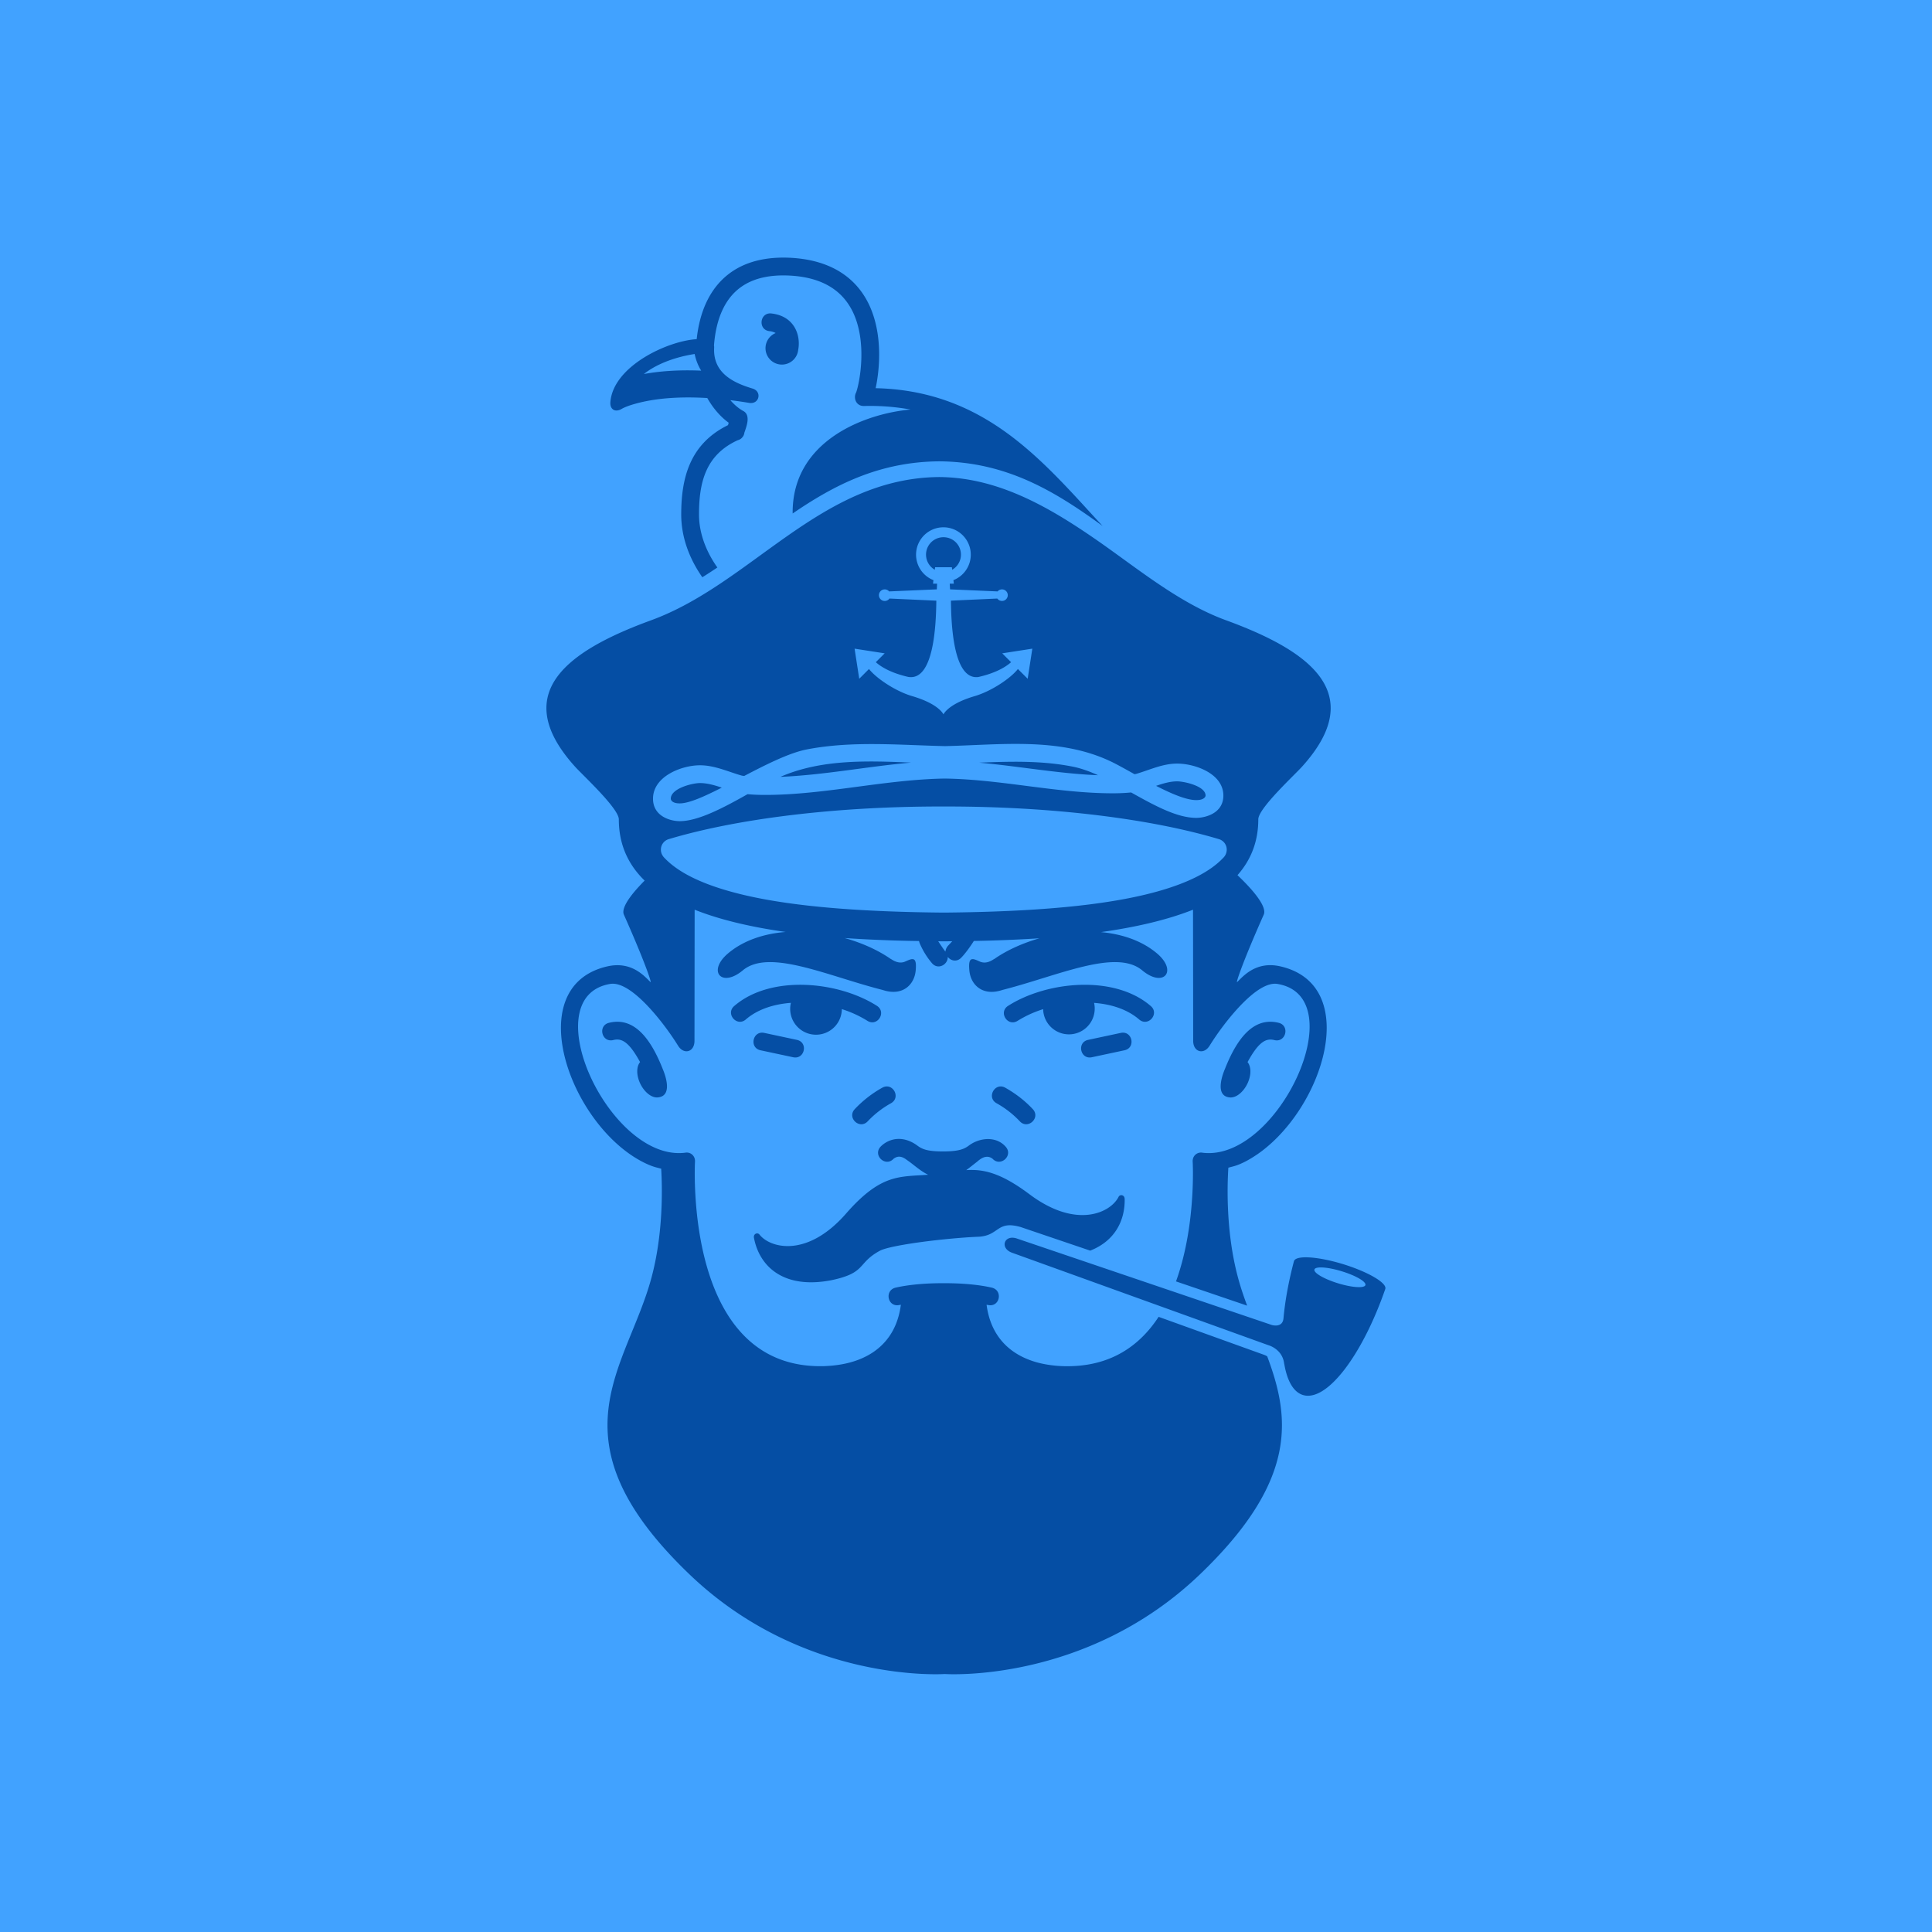 <svg data-v-fde0c5aa="" xmlns="http://www.w3.org/2000/svg" viewBox="0 0 300 300" class="icon"><!----><defs data-v-fde0c5aa=""><!----></defs><rect data-v-fde0c5aa="" fill="#41A2FF" x="0" y="0" width="300px" height="300px" class="logo-background-square"></rect><!----><defs data-v-fde0c5aa=""><!----></defs><g data-v-fde0c5aa="" id="008e795f-0583-4a19-a409-ddd7f6a4771a" fill="#054EA4" stroke="none" transform="matrix(2.272,0,0,2.272,29.634,36.562)"><path d="M28.579 53.811c1.684-.416 2.827 1.016 3.67 3.152.069.163.797 1.859-.344 1.947-.521.041-1.114-.561-1.322-1.288-.134-.468-.078-.886.119-1.127-.783-1.438-1.289-1.642-1.832-1.505-.787.194-1.077-.986-.291-1.179zm45.767 0c.785.193.495 1.373-.293 1.181-.543-.136-1.048.065-1.832 1.505.197.242.256.659.121 1.127-.209.729-.803 1.329-1.322 1.288-1.142-.088-.414-1.784-.345-1.947.843-2.14 1.986-3.57 3.671-3.154zm-28.972 5.901a7.812 7.812 0 0 1 1.879-1.464c.704-.398 1.305.657.601 1.059a6.541 6.541 0 0 0-1.59 1.233c-.552.594-1.442-.235-.89-.828zm11.278.828a6.53 6.53 0 0 0-1.588-1.233c-.705-.4-.105-1.457.6-1.059.723.41 1.357.902 1.879 1.464.553.593-.337 1.422-.891.828zm4.674-5.563l2.229-.476c.793-.168 1.045 1.021.252 1.188l-2.229.476c-.791.168-1.044-1.02-.252-1.188zm3.486-1.393c-.803-.693-1.903-1.046-3.08-1.135a1.763 1.763 0 1 1-3.461.664 1.564 1.564 0 0 1-.02-.235 7.617 7.617 0 0 0-1.743.796c-.684.436-1.336-.589-.651-1.023 2.644-1.686 7.259-2.142 9.75.015.614.527-.181 1.447-.795.918zm-23.647 2.581l-2.229-.476c-.792-.168-.539-1.356.253-1.188l2.229.476c.793.168.54 1.356-.253 1.188zm-4.028-3.501c2.492-2.155 7.107-1.699 9.751-.014.682.435.031 1.459-.654 1.022a7.609 7.609 0 0 0-1.742-.796 1.765 1.765 0 1 1-3.481-.429c-1.175.089-2.278.44-3.081 1.135-.612.531-1.406-.389-.793-.918zm10.001 9.615s.074-.084.213-.187c.718-.524 1.591-.422 2.301.111.316.235.659.399 1.749.399 1.094 0 1.455-.164 1.77-.399.739-.556 1.872-.658 2.514.073.549.599-.348 1.42-.896.822-.313-.23-.622-.125-.89.075l-.084.062a.86.86 0 0 1-.099.088c-.251.191-.483.385-.723.556 1.164-.075 2.349.17 4.323 1.65 3.24 2.428 5.57 1.235 6.092.173.086-.178.406-.151.414.15.027 1.488-.68 2.875-2.355 3.53l-4.746-1.61c-1.648-.473-1.449.559-2.837.658-.757.029-1.67.104-2.575.198-1.875.197-3.742.5-4.228.767-1.565.854-.886 1.502-3.303 2.008-3.223.625-4.907-.895-5.291-2.889-.057-.297.253-.391.374-.233.729.932 3.258 1.614 5.922-1.435 2.39-2.736 3.662-2.5 5.607-2.652-.45-.213-.828-.545-1.257-.871l-.211-.149c-.313-.235-.584-.299-.89-.075-.547.599-1.442-.222-.894-.82zm34.497 9.72c-1.582 4.565-4.011 7.744-5.628 7.25-.649-.199-1.075-.959-1.274-2.101a.59.59 0 0 1-.016-.078c-.133-.982-1.082-1.228-1.082-1.228l-17.486-6.308c-.887-.301-.578-1.278.309-.979l17.417 5.908s.733.227.8-.445c.108-1.195.348-2.525.717-3.916.129-.422 1.627-.324 3.352.201 1.72.53 3.018 1.29 2.891 1.696zm-4.844-1.328c-.07.228.654.649 1.617.945.962.294 1.799.348 1.867.12.07-.229-.654-.649-1.617-.943-.961-.295-1.799-.35-1.867-.122zM66.012 49.052c1.463 1.222.475 2.396-.99 1.175-1.799-1.503-5.758.371-9.521 1.33l-.2.059c-1.225.333-2.004-.409-2.094-1.381-.089-.972.204-.841.716-.61.513.231.981-.205 1.001-.182.045-.033.092-.065.139-.097.83-.549 1.848-1.001 2.939-1.311a96.384 96.384 0 0 1-4.488.182c-.246.395-.605.883-.865 1.147-.312.319-.715.204-.92-.06.033.508-.654.93-1.08.429a5.3 5.3 0 0 1-.842-1.373l-.042-.138a94.114 94.114 0 0 1-5.078-.203c1.116.311 2.151.768 2.996 1.326.048.031.095.063.139.097.02-.023.49.412 1.001.182.512-.23.806-.361.717.61s-.87 1.714-2.096 1.381l-.198-.058c-3.764-.959-7.723-2.833-9.522-1.331-1.463 1.221-2.452.047-.99-1.175 1.054-.881 2.441-1.33 3.917-1.449-2.227-.317-4.399-.795-6.219-1.521l-.011 8.981c-.011.756-.734.951-1.127.306 0 0-.177-.293-.478-.726-.759-1.097-2.784-3.718-4.157-3.488-5.281.89-.012 12.178 5.125 11.535a.562.562 0 0 1 .658.434c.015.07.018.126.014.191 0 0-.051.887.024 2.213.281 5.061 2.039 11.752 8.533 11.752.1 0 .198-.002.295-.004l.045-.002.042-.002c1.171-.053 2.196-.319 3.021-.812.115-.068.226-.141.333-.218l.101-.076c.904-.692 1.499-1.714 1.676-3.085l-.115.021c-.795.156-1.026-1.013-.237-1.191.928-.213 2.106-.307 3.281-.301 1.175-.006 2.354.088 3.28.301.789.18.559 1.349-.236 1.191l-.114-.021c.248 1.928 1.328 3.166 2.921 3.768.26.1.533.182.82.245a8.07 8.07 0 0 0 1.787.188c2.956 0 4.931-1.389 6.23-3.374l7.246 2.61c.067.029.127.06.176.092 1.545 4.131 2.153 8.42-4.584 14.885-7.816 7.503-17.457 6.824-17.457 6.824s-9.641.679-17.458-6.824c-9.624-9.236-4.259-14.029-2.583-20.268.823-3.066.737-6.222.662-7.445l-.364-.094a4.24 4.24 0 0 1-.57-.209c-5.202-2.334-8.811-12.125-2.756-13.521 1.694-.39 2.573.706 2.959 1.07.114.108-.42-1.467-1.817-4.606-.193-.434.39-1.296 1.417-2.329-1.129-1.098-1.764-2.472-1.764-4.188 0-.746-2.456-3.005-2.996-3.604-4.569-5.063-.413-7.951 5.203-10 6.874-2.509 11.588-9.728 19.693-9.789 3.969.03 7.402 2 10.541 4.155 2.863 1.964 5.765 4.432 9.057 5.633 5.613 2.049 9.771 4.937 5.201 10-.539.599-2.994 2.857-2.994 3.604 0 1.529-.51 2.787-1.423 3.819 1.26 1.195 2.011 2.214 1.795 2.697-1.397 3.14-1.933 4.716-1.815 4.606.385-.364 1.264-1.46 2.957-1.07 5.571 1.284 2.961 9.676-1.543 12.818-.479.33-1.091.691-1.66.845l-.357.094c-.077 1.172-.182 4.39.658 7.513.175.651.391 1.289.625 1.916l-4.862-1.656.041-.112c.669-1.896.974-3.981 1.077-5.845.074-1.327.023-2.213.023-2.213a.63.63 0 0 1 .014-.192.562.562 0 0 1 .658-.433c5.139.642 10.406-10.646 5.125-11.535-1.373-.229-3.397 2.392-4.158 3.486-.299.434-.478.727-.478.727-.392.646-1.116.449-1.127-.307l-.012-8.98c-1.843.733-4.042 1.214-6.289 1.531 1.435.132 2.78.582 3.808 1.44zM64.6 36.802l-.106.017c-.617-.344-1.177-.659-1.595-.859-3.535-1.69-7.561-1.143-11.351-1.059-3.143-.07-6.332-.375-9.448.226-1.19.23-2.765 1.021-4.281 1.814l-.154-.021c-.953-.269-1.857-.709-2.869-.709-1.253 0-3.209.755-3.209 2.282 0 1.216 1.201 1.537 1.826 1.537 1.294 0 3.072-.964 4.636-1.844.401.037.8.051 1.193.051 4.087 0 8.146-1.051 12.281-1.119 3.86.054 7.664 1.008 11.494 1.008.408 0 .828-.017 1.246-.058 1.576.878 3.118 1.737 4.455 1.737.592 0 1.85-.294 1.85-1.526 0-1.503-1.946-2.184-3.158-2.184-1.001.001-1.875.435-2.81.707zM50.984 24.187l-3.26.141a.396.396 0 0 0-.697.256.396.396 0 0 0 .718.231l3.206.145c-.021 1.509-.137 5.526-1.932 5.209-.993-.228-1.74-.59-2.205-1.004l.606-.606-2.057-.319.318 2.057.667-.667c.483.62 1.795 1.516 2.956 1.855 1.586.468 2.032 1.054 2.133 1.245.102-.191.547-.777 2.131-1.245 1.162-.34 2.476-1.235 2.957-1.855l.668.667.318-2.057-2.058.319.606.606c-.472.421-1.234.788-2.25 1.015-1.729.201-1.843-3.733-1.861-5.222l3.17-.143a.395.395 0 1 0 .019-.487l-3.248-.141-.023-.388h.281l-.03-.242a1.87 1.87 0 1 0-1.364 0l-.028.242h.276l-.017.388zM32.653 41.261a.744.744 0 0 0-.527.729c0 .22.107.42.253.561.87.915 2.333 1.684 4.503 2.288 3.617 1.01 8.692 1.38 14.367 1.438h.426c5.675-.059 10.75-.429 14.368-1.438 2.168-.604 3.633-1.373 4.502-2.288a.793.793 0 0 0 .253-.561.744.744 0 0 0-.526-.729c-4.502-1.351-11.154-2.234-18.664-2.234h-.291c-7.509-.001-14.161.883-18.664 2.234zm19.385 6.977l-.353.003h-.447l-.158-.002c.184.281.396.593.492.706a.723.723 0 0 1 .207-.432l.259-.275zm13.931-10.621c.479-.165.967-.308 1.441-.308.474 0 1.941.319 1.941.97 0 .089-.113.312-.633.312-.68.001-1.706-.44-2.749-.974zm-3.967-.727c-2.705-.109-5.402-.615-8.118-.858 2.144-.087 4.306-.146 6.399.274.561.112 1.136.321 1.719.584zm-25.716.848c-1.192.608-2.237 1.077-2.873 1.077-.5 0-.611-.216-.611-.322 0-.7 1.472-1.067 1.994-1.067.491 0 .995.145 1.49.312zm4.009-.737c2.771-1.207 5.902-1.105 8.927-.973-2.988.263-5.952.851-8.927.973zm11.143-16.377a1.19 1.19 0 0 1 .595 2.223l-.021-.173h-1.146l-.021.173a1.19 1.19 0 0 1 .593-2.223zM30.962 9.471c.965-.179 2.257-.301 3.917-.232a3.5 3.5 0 0 1-.446-1.137c-1.445.224-2.674.732-3.471 1.369zm10.169 9.531c-.054-5.021 5.037-6.843 8.058-7.104a15.441 15.441 0 0 0-3.178-.242c-.56.013-.746-.564-.54-.928.24-.674.771-3.423-.224-5.495-.625-1.292-1.869-2.388-4.413-2.495-2.516-.102-3.818.918-4.485 2.324-.342.719-.529 1.565-.595 2.468.011.042.014.089.011.137-.09 1.713 1.271 2.39 2.625 2.796.667.2.461 1.093-.227.981-.45-.075-.88-.137-1.291-.187.252.292.535.54.84.716l.052.028c.527.292.197 1.087.066 1.483a.547.547 0 0 1-.145.319.556.556 0 0 1-.304.189c-2.176.996-2.651 2.842-2.651 5.079 0 1.234.453 2.486 1.255 3.622-.339.227-.679.451-1.027.667-.915-1.306-1.443-2.777-1.443-4.289 0-2.354.506-4.792 3.197-6.107l.047-.165c-.582-.423-1.083-1.018-1.462-1.688-1.706-.103-2.999.004-3.93.168-.507.088-1.454.303-1.932.58-.438.252-.803.03-.762-.474.2-2.467 3.932-4.185 5.899-4.297.095-.892.305-1.765.677-2.548.896-1.883 2.671-3.138 5.633-3.019 2.961.127 4.625 1.459 5.453 3.173.974 2.025.744 4.459.467 5.744 6.382.139 10.181 3.679 13.546 7.282.656.705 1.305 1.425 1.967 2.136-3.19-2.318-6.508-4.384-11.166-4.419-4.109.033-7.171 1.617-10.018 3.565zM39.969 6.669a1.081 1.081 0 0 0-.425-.129c-.804-.093-.667-1.302.139-1.208 1.616.185 2.009 1.549 1.827 2.482a1.12 1.12 0 1 1-1.541-1.145z"></path></g><!----></svg>